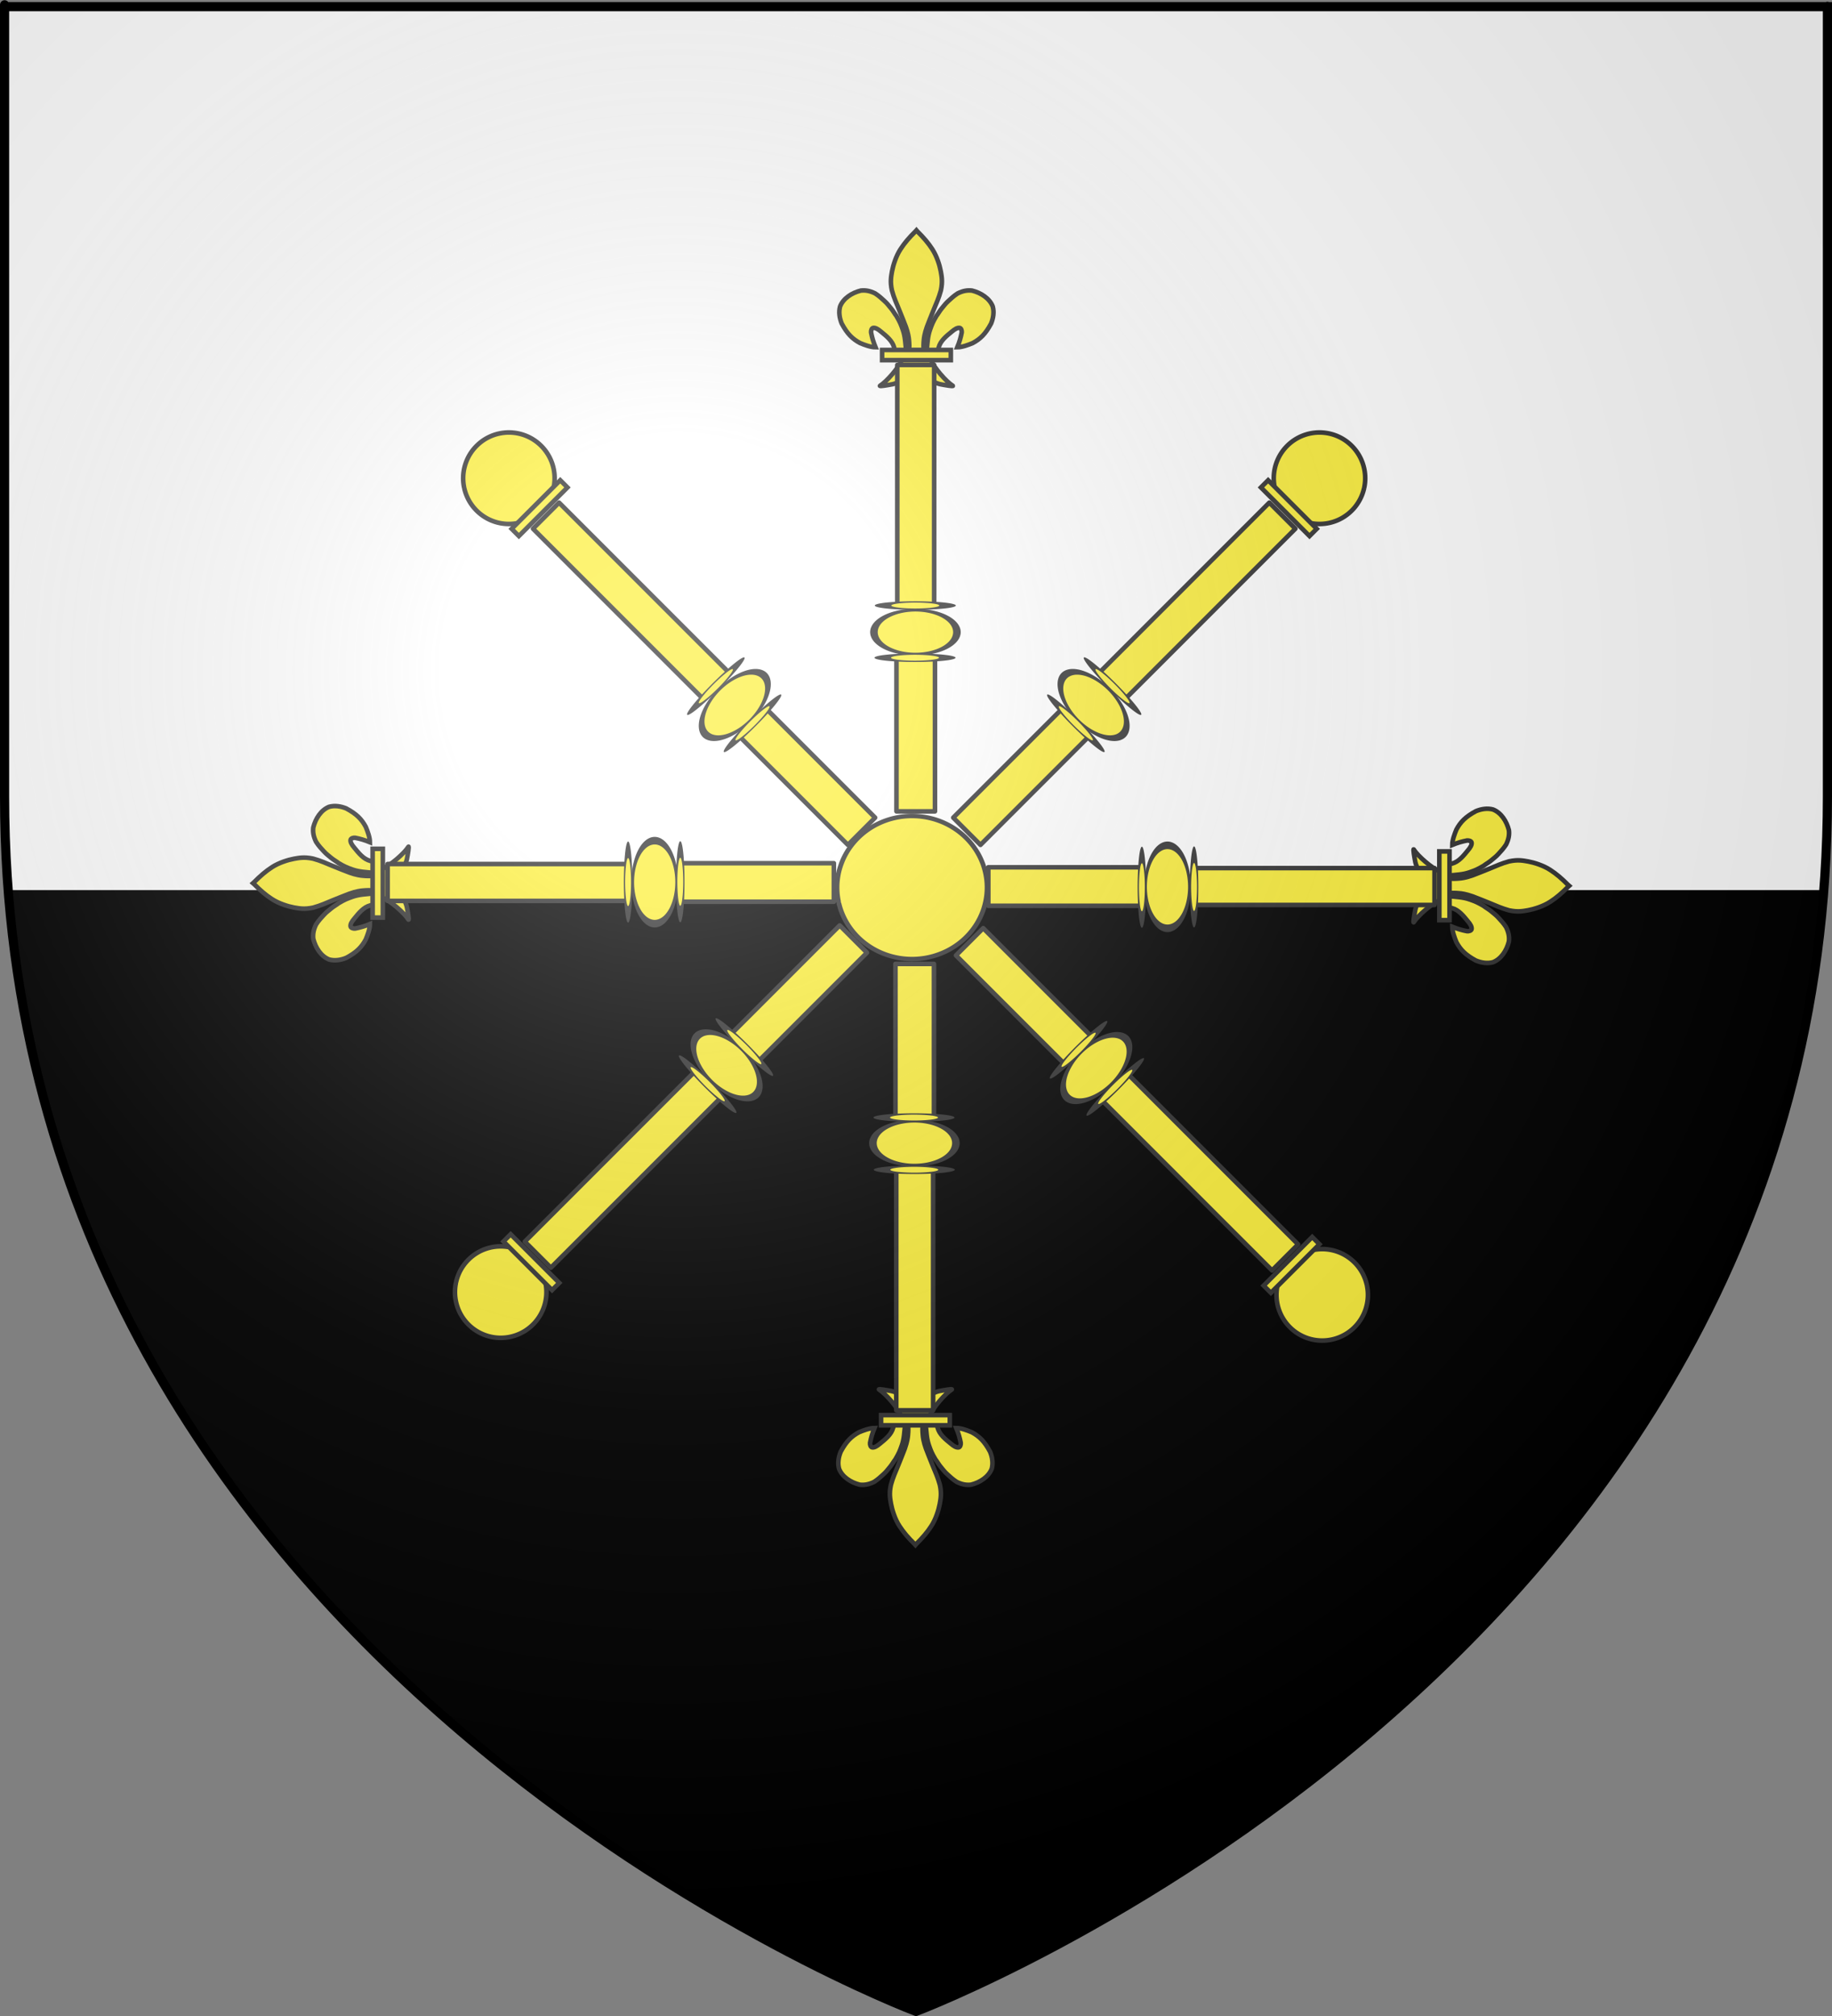 <?xml version="1.0" encoding="UTF-8" standalone="no"?>
<svg
   xmlns:dc="http://purl.org/dc/elements/1.1/"
   xmlns:cc="http://creativecommons.org/ns#"
   xmlns:rdf="http://www.w3.org/1999/02/22-rdf-syntax-ns#"
   xmlns:svg="http://www.w3.org/2000/svg"
   xmlns="http://www.w3.org/2000/svg"
   xmlns:xlink="http://www.w3.org/1999/xlink"
   xmlns:sodipodi="http://sodipodi.sourceforge.net/DTD/sodipodi-0.dtd"
   xmlns:inkscape="http://www.inkscape.org/namespaces/inkscape"
   height="660"
   width="600"
   version="1.0"
   id="svg2"
   sodipodi:version="0.32"
   inkscape:version="0.46"
   sodipodi:docname="Blason_ville_fr_Cattenom_(Moselle).svg"
   sodipodi:docbase="C:\Users\Augustin\Documents\heral"
   inkscape:export-filename="/Users/Augustin/Documents/temp/tyty.png"
   inkscape:export-xdpi="144"
   inkscape:export-ydpi="144"
   inkscape:output_extension="org.inkscape.output.svg.inkscape">
  <rect width="100%" height="100%" fill="#808080" stroke="none"/>
  <sodipodi:namedview
     inkscape:window-height="712"
     inkscape:window-width="1024"
     inkscape:pageshadow="2"
     inkscape:pageopacity="0.0"
     guidetolerance="10.0"
     gridtolerance="10.0"
     objecttolerance="10.0"
     borderopacity="1.0"
     bordercolor="#666666"
     pagecolor="#ffffff"
     id="base"
     showgrid="false"
     height="660px"
     inkscape:zoom="0.79090875"
     inkscape:cx="300"
     inkscape:cy="329.99986"
     inkscape:window-x="165"
     inkscape:window-y="-13"
     inkscape:current-layer="layer4"
     showguides="true"
     inkscape:guide-bbox="true" />
  <desc
     id="desc4">Flag of Canton of Valais (Wallis)</desc>
  <defs
     id="defs6">
    <inkscape:perspective
       sodipodi:type="inkscape:persp3d"
       inkscape:vp_x="0 : 330 : 1"
       inkscape:vp_y="0 : 1000 : 0"
       inkscape:vp_z="600 : 330 : 1"
       inkscape:persp3d-origin="300 : 220 : 1"
       id="perspective29768" />
    <linearGradient
       id="linearGradient2893">
      <stop
         style="stop-color:white;stop-opacity:0.314;"
         offset="0"
         id="stop2895" />
      <stop
         id="stop2897"
         offset="0.19"
         style="stop-color:white;stop-opacity:0.251;" />
      <stop
         style="stop-color:#6b6b6b;stop-opacity:0.125;"
         offset="0.6"
         id="stop2901" />
      <stop
         style="stop-color:black;stop-opacity:0.125;"
         offset="1"
         id="stop2899" />
    </linearGradient>
    <radialGradient
       inkscape:collect="always"
       xlink:href="#linearGradient2893"
       id="radialGradient3163"
       gradientUnits="userSpaceOnUse"
       gradientTransform="matrix(1.353,0,0,1.349,-77.629,-85.747)"
       cx="221.445"
       cy="226.331"
       fx="221.445"
       fy="226.331"
       r="300" />
    <inkscape:perspective
       id="perspective30079"
       inkscape:persp3d-origin="216.87964 : 144.37009 : 1"
       inkscape:vp_z="433.75928 : 216.55513 : 1"
       inkscape:vp_y="0 : 1000 : 0"
       inkscape:vp_x="0 : 216.55513 : 1"
       sodipodi:type="inkscape:persp3d" />
  </defs>
  <g
     inkscape:groupmode="layer"
     id="layer3"
     inkscape:label="Fond écu"
     style="display:inline"
     sodipodi:insensitive="true">
    <path
       style="fill:#000000;fill-opacity:1;fill-rule:evenodd;stroke:#000000;stroke-width:2;stroke-linecap:butt;stroke-linejoin:miter;stroke-opacity:1"
       d="M 597.125,292.406 L 2.875,292.406 C 23.855,554.455 300,658.5 300,658.5 C 300,658.5 576.145,554.455 597.125,292.406 z"
       id="path29773" />
    <path
       style="fill:#ffffff;fill-opacity:1;fill-rule:evenodd;stroke:#000000;stroke-width:2;stroke-linecap:butt;stroke-linejoin:miter;stroke-opacity:1"
       d="M 1.5,2.188 L 1.5,260.719 C 1.5,271.557 2.047,282.063 2.875,292.406 L 597.125,292.406 C 597.953,282.063 598.5,271.557 598.5,260.719 C 598.5,-24.733 598.5,2.188 598.5,2.188 L 1.5,2.188 z"
       id="path2855" />
  </g>
  <g
     inkscape:groupmode="layer"
     id="layer4"
     inkscape:label="Meubles">
    <g
       id="g31087"
       style="stroke:#313131;stroke-width:1.5;fill:#fcef3c">
      <path
         transform="matrix(1.078,0,0,0.996,231.727,226.231)"
         sodipodi:open="true"
         sodipodi:end="9.1968451"
         sodipodi:start="2.944335"
         d="M 49.488,67.226 A 13.264,13.519 0 1 1 49.574,67.632"
         sodipodi:ry="13.519431"
         sodipodi:rx="13.264348"
         sodipodi:cy="64.576591"
         sodipodi:cx="62.495483"
         id="path4363"
         style="fill:#fcef3c;fill-opacity:1;stroke:#313131;stroke-width:1.447;stroke-linecap:round;stroke-linejoin:round;stroke-miterlimit:4;stroke-dasharray:none;stroke-opacity:1"
         sodipodi:type="arc" />
      <path
         transform="matrix(1.852,0,0,1.732,182.967,178.714)"
         sodipodi:open="true"
         sodipodi:end="9.1968451"
         sodipodi:start="2.944335"
         d="M 49.488,67.226 A 13.264,13.519 0 1 1 49.574,67.632"
         sodipodi:ry="13.519431"
         sodipodi:rx="13.264348"
         sodipodi:cy="64.576591"
         sodipodi:cx="62.495483"
         id="path5250"
         style="fill:#fcef3c;fill-opacity:1;stroke:#313131;stroke-width:0.837;stroke-linecap:round;stroke-linejoin:round;stroke-miterlimit:4;stroke-dasharray:none;stroke-opacity:1"
         sodipodi:type="arc" />
      <path
         d="M 303.498,114.702 C 303.771,112.401 303.792,110.22 304.579,107.996 C 305.251,106.097 305.473,105.507 306.704,103.404 C 307.094,102.962 307.818,101.688 308.387,101.021 C 309.308,99.94 309.609,99.428 310.598,98.537 C 311.408,97.808 312.29,96.935 313.64,96.058 C 315.431,95.172 316.895,94.96 318.361,95.133 C 321.274,95.868 324.093,97.664 325.138,100.351 C 325.628,102.197 325.325,104.127 324.592,105.923 C 322.76,109.348 321.044,110.993 318.566,112.321 C 317.127,112.919 315.121,113.677 313.523,113.685 C 314.245,111.935 314.669,110.448 314.983,108.829 C 315.044,108.242 314.796,107.438 314.311,107.354 C 313.566,107.225 312.701,107.746 311.761,108.546 C 309.941,110.032 307.991,111.564 307.415,113.798 C 307.298,114.092 307.33,114.432 307.2,114.722"
         style="fill:#fcef3c;fill-opacity:1;fill-rule:evenodd;stroke:#313131;stroke-width:1.5;stroke-linecap:butt;stroke-linejoin:miter;stroke-miterlimit:4;stroke-dasharray:none;stroke-opacity:1"
         id="path7291" />
      <g
         id="g30828"
         style="stroke:#313131;stroke-width:1.5;fill:#fcef3c">
        <path
           id="path1902"
           style="fill:#fcef3c;fill-opacity:1;fill-rule:evenodd;stroke:#313131;stroke-width:1.5;stroke-linecap:butt;stroke-linejoin:miter;stroke-miterlimit:4;stroke-dasharray:none;stroke-opacity:1"
           d="M 296.767,114.702 C 296.494,112.401 296.473,110.22 295.686,107.996 C 295.013,106.097 294.791,105.507 293.56,103.404 C 293.171,102.962 292.447,101.688 291.878,101.021 C 290.956,99.94 290.656,99.428 289.667,98.537 C 288.856,97.808 287.974,96.935 286.624,96.058 C 284.833,95.172 283.369,94.96 281.903,95.133 C 278.991,95.868 276.172,97.664 275.126,100.351 C 274.637,102.197 274.939,104.127 275.672,105.923 C 277.505,109.348 279.221,110.993 281.699,112.321 C 283.137,112.919 285.143,113.677 286.741,113.685 C 286.019,111.935 285.596,110.448 285.282,108.829 C 285.221,108.242 285.468,107.438 285.954,107.354 C 286.698,107.225 287.563,107.746 288.503,108.546 C 290.323,110.032 292.273,111.564 292.85,113.798 C 292.967,114.092 292.934,114.432 293.065,114.722" />
        <path
           id="path3734"
           style="fill:#fcef3c;fill-opacity:1;fill-rule:nonzero;stroke:#313131;stroke-width:1.5;stroke-linecap:butt;stroke-linejoin:miter;stroke-miterlimit:4;stroke-dasharray:none;stroke-opacity:1"
           d="M 299.819,75.752 C 297.81,77.737 296.217,79.573 294.918,81.6 C 293.423,83.873 292.505,86.913 292.152,88.813 C 291.878,90.434 291.474,92.127 292.116,95.091 C 292.801,97.609 293.65,99.369 294.426,101.292 C 295.324,103.513 295.971,105.108 296.686,106.995 C 297.459,109.2 297.649,110.632 297.695,111.287 C 297.828,112.647 297.82,113.749 297.768,114.702 L 302.497,114.702 C 302.444,113.749 302.436,112.647 302.57,111.287 C 302.616,110.632 302.806,109.2 303.579,106.995 C 304.294,105.108 304.94,103.513 305.838,101.292 C 306.614,99.369 307.463,97.609 308.148,95.091 C 308.791,92.127 308.386,90.434 308.113,88.813 C 307.759,86.913 306.841,83.873 305.347,81.6 C 304.053,79.581 302.467,77.752 300.47,75.776 L 300.141,75.392 L 299.819,75.752 z" />
        <path
           id="path6395"
           style="fill:#fcef3c;fill-opacity:1;fill-rule:evenodd;stroke:#313131;stroke-width:1.5;stroke-linecap:butt;stroke-linejoin:miter;stroke-miterlimit:4;stroke-dasharray:none;stroke-opacity:1"
           d="M 295.409,117.754 C 294.42,120.293 290.389,124.943 288.248,126.269 C 287.693,126.613 290.903,126.071 292.34,125.782 C 294.225,125.404 296.675,123.563 296.617,124.213 C 296.498,125.561 296.518,125.538 296.679,126.699 C 297.183,128.82 297.332,129.428 297.967,131.038 C 298.267,131.798 298.523,132.386 298.69,132.713 C 298.985,133.287 299.323,133.952 299.903,134.431 L 300.128,134.651 L 300.361,134.431 C 300.929,133.949 301.275,133.314 301.574,132.713 C 301.737,132.384 301.998,131.798 302.297,131.038 C 302.932,129.428 303.084,128.82 303.587,126.699 C 303.749,125.538 303.766,125.561 303.647,124.213 C 303.59,123.563 306.04,125.404 307.925,125.782 C 309.362,126.071 312.571,126.613 312.016,126.269 C 309.875,124.943 305.846,120.293 304.858,117.754 L 295.409,117.754 z" />
        <rect
           id="rect4623"
           style="fill:#fcef3c;fill-opacity:1;stroke:#313131;stroke-width:1.5;stroke-miterlimit:4;stroke-dasharray:none;stroke-opacity:1"
           y="114.573"
           x="288.895"
           height="3.342"
           width="22.509" />
        <rect
           style="fill:#fcef3c;fill-opacity:1;stroke:#313131;stroke-width:1.5;stroke-linecap:round;stroke-linejoin:round;stroke-miterlimit:4;stroke-dasharray:none;stroke-opacity:1"
           id="rect5254"
           width="12.609"
           height="50.304"
           x="293.604"
           y="215.325" />
        <path
           sodipodi:type="arc"
           style="fill:#fcef3c;fill-opacity:1;stroke:#313131;stroke-width:1.958;stroke-linecap:round;stroke-linejoin:round;stroke-miterlimit:4;stroke-dasharray:none;stroke-opacity:1"
           id="path5256"
           sodipodi:cx="26.528696"
           sodipodi:cy="-75.464317"
           sodipodi:rx="10.713511"
           sodipodi:ry="15.560101"
           d="M 16.023,-72.415 A 10.714,15.56 0 1 1 16.092,-71.948"
           sodipodi:start="2.944335"
           sodipodi:end="9.1968451"
           sodipodi:open="true"
           transform="matrix(1.268,0,0,0.463,266.171,241.883)" />
        <rect
           style="fill:#fcef3c;fill-opacity:1;stroke:#313131;stroke-width:1.5;stroke-linecap:round;stroke-linejoin:round;stroke-miterlimit:4;stroke-dasharray:none;stroke-opacity:1"
           id="rect5272"
           width="12.073"
           height="78.74"
           x="293.872"
           y="119.482" />
        <path
           sodipodi:type="arc"
           style="fill:#fcef3c;fill-opacity:1;stroke:#313131;stroke-width:5.491;stroke-linecap:round;stroke-linejoin:round;stroke-miterlimit:4;stroke-dasharray:none;stroke-opacity:1"
           id="path5274"
           sodipodi:cx="26.528696"
           sodipodi:cy="-75.464317"
           sodipodi:rx="10.713511"
           sodipodi:ry="15.560101"
           d="M 16.023,-72.415 A 10.714,15.56 0 1 1 16.092,-71.948"
           sodipodi:start="2.944335"
           sodipodi:end="9.1968451"
           sodipodi:open="true"
           transform="matrix(0.986,0,0,7.567725e-2,273.516,221.039)" />
        <path
           sodipodi:type="arc"
           style="fill:#fcef3c;fill-opacity:1;stroke:#313131;stroke-width:5.491;stroke-linecap:round;stroke-linejoin:round;stroke-miterlimit:4;stroke-dasharray:none;stroke-opacity:1"
           id="path6163"
           sodipodi:cx="26.528696"
           sodipodi:cy="-75.464317"
           sodipodi:rx="10.713511"
           sodipodi:ry="15.560101"
           d="M 16.023,-72.415 A 10.714,15.56 0 1 1 16.092,-71.948"
           sodipodi:start="2.944335"
           sodipodi:end="9.1968451"
           sodipodi:open="true"
           transform="matrix(0.986,0,0,7.567725e-2,273.615,203.95)" />
      </g>
      <g
         id="g30874"
         style="stroke:#313131;stroke-width:1.5;fill:#fcef3c">
        <path
           id="path7082"
           style="fill:#fcef3c;fill-opacity:1;fill-rule:evenodd;stroke:#313131;stroke-width:1.5;stroke-linecap:butt;stroke-linejoin:miter;stroke-miterlimit:4;stroke-dasharray:none;stroke-opacity:1"
           d="M 296.435,466.493 C 296.162,468.794 296.141,470.975 295.354,473.199 C 294.681,475.098 294.459,475.688 293.228,477.791 C 292.839,478.233 292.115,479.507 291.546,480.175 C 290.624,481.255 290.324,481.767 289.335,482.658 C 288.524,483.387 287.642,484.26 286.292,485.137 C 284.501,486.023 283.037,486.235 281.571,486.062 C 278.659,485.327 275.84,483.531 274.794,480.844 C 274.305,478.999 274.607,477.068 275.34,475.272 C 277.173,471.848 278.889,470.203 281.367,468.874 C 282.805,468.276 284.811,467.518 286.409,467.51 C 285.687,469.26 285.264,470.747 284.95,472.366 C 284.888,472.953 285.136,473.757 285.622,473.841 C 286.366,473.97 287.231,473.449 288.171,472.649 C 289.991,471.163 291.941,469.631 292.518,467.397 C 292.635,467.103 292.602,466.763 292.733,466.473" />
        <path
           id="path7084"
           style="fill:#fcef3c;fill-opacity:1;fill-rule:nonzero;stroke:#313131;stroke-width:1.5;stroke-linecap:butt;stroke-linejoin:miter;stroke-miterlimit:4;stroke-dasharray:none;stroke-opacity:1"
           d="M 299.487,505.443 C 297.478,503.458 295.885,501.622 294.586,499.595 C 293.091,497.322 292.173,494.282 291.82,492.382 C 291.546,490.761 291.142,489.068 291.784,486.104 C 292.469,483.586 293.318,481.826 294.094,479.903 C 294.992,477.682 295.639,476.087 296.354,474.201 C 297.127,471.995 297.317,470.563 297.363,469.908 C 297.496,468.548 297.488,467.446 297.436,466.493 L 302.164,466.493 C 302.112,467.446 302.104,468.548 302.238,469.908 C 302.284,470.563 302.474,471.995 303.247,474.201 C 303.962,476.087 304.608,477.682 305.506,479.903 C 306.282,481.826 307.131,483.586 307.816,486.104 C 308.459,489.068 308.054,490.761 307.781,492.382 C 307.427,494.282 306.509,497.322 305.015,499.595 C 303.721,501.614 302.135,503.443 300.138,505.419 L 299.809,505.803 L 299.487,505.443 z" />
        <path
           id="path7086"
           style="fill:#fcef3c;fill-opacity:1;fill-rule:evenodd;stroke:#313131;stroke-width:1.5;stroke-linecap:butt;stroke-linejoin:miter;stroke-miterlimit:4;stroke-dasharray:none;stroke-opacity:1"
           d="M 295.077,463.441 C 294.088,460.902 290.057,456.252 287.916,454.926 C 287.361,454.582 290.571,455.124 292.008,455.413 C 293.893,455.792 296.343,457.632 296.285,456.982 C 296.166,455.635 296.186,455.657 296.347,454.496 C 296.851,452.376 297,451.767 297.635,450.157 C 297.935,449.397 298.191,448.809 298.358,448.482 C 298.653,447.908 298.991,447.243 299.571,446.764 L 299.796,446.545 L 300.029,446.764 C 300.597,447.246 300.943,447.881 301.242,448.482 C 301.405,448.811 301.666,449.397 301.965,450.157 C 302.6,451.767 302.752,452.376 303.255,454.496 C 303.417,455.657 303.434,455.635 303.315,456.982 C 303.258,457.632 305.708,455.792 307.592,455.413 C 309.03,455.124 312.239,454.582 311.684,454.926 C 309.543,456.252 305.514,460.902 304.526,463.441 L 295.077,463.441 z" />
        <path
           id="path7088"
           style="fill:#fcef3c;fill-opacity:1;fill-rule:evenodd;stroke:#313131;stroke-width:1.5;stroke-linecap:butt;stroke-linejoin:miter;stroke-miterlimit:4;stroke-dasharray:none;stroke-opacity:1"
           d="M 303.166,466.493 C 303.439,468.794 303.46,470.975 304.247,473.199 C 304.919,475.098 305.141,475.688 306.372,477.791 C 306.762,478.233 307.486,479.507 308.055,480.175 C 308.976,481.255 309.277,481.767 310.266,482.658 C 311.076,483.387 311.958,484.26 313.308,485.137 C 315.099,486.023 316.563,486.235 318.029,486.062 C 320.942,485.327 323.761,483.531 324.806,480.844 C 325.296,478.999 324.993,477.068 324.26,475.272 C 322.428,471.848 320.712,470.203 318.234,468.874 C 316.795,468.276 314.789,467.518 313.191,467.51 C 313.913,469.26 314.337,470.747 314.651,472.366 C 314.712,472.953 314.464,473.757 313.979,473.841 C 313.234,473.97 312.369,473.449 311.429,472.649 C 309.609,471.163 307.659,469.631 307.083,467.397 C 306.966,467.103 306.998,466.763 306.868,466.473" />
        <rect
           id="rect7090"
           style="fill:#fcef3c;fill-opacity:1;stroke:#313131;stroke-width:1.5;stroke-miterlimit:4;stroke-dasharray:none;stroke-opacity:1"
           y="-466.622"
           x="288.563"
           height="3.342"
           width="22.509"
           transform="scale(1,-1)" />
        <rect
           style="fill:#fcef3c;fill-opacity:1;stroke:#313131;stroke-width:1.5;stroke-linecap:round;stroke-linejoin:round;stroke-miterlimit:4;stroke-dasharray:none;stroke-opacity:1"
           id="rect7092"
           width="12.609"
           height="50.304"
           x="293.272"
           y="-365.87"
           transform="scale(1,-1)" />
        <path
           sodipodi:type="arc"
           style="fill:#fcef3c;fill-opacity:1;stroke:#313131;stroke-width:1.958;stroke-linecap:round;stroke-linejoin:round;stroke-miterlimit:4;stroke-dasharray:none;stroke-opacity:1"
           id="path7094"
           sodipodi:cx="26.528696"
           sodipodi:cy="-75.464317"
           sodipodi:rx="10.713511"
           sodipodi:ry="15.560101"
           d="M 16.023,-72.415 A 10.714,15.56 0 1 1 16.092,-71.948"
           sodipodi:start="2.944335"
           sodipodi:end="9.1968451"
           sodipodi:open="true"
           transform="matrix(1.268,0,0,-0.463,265.839,339.312)" />
        <rect
           style="fill:#fcef3c;fill-opacity:1;stroke:#313131;stroke-width:1.5;stroke-linecap:round;stroke-linejoin:round;stroke-miterlimit:4;stroke-dasharray:none;stroke-opacity:1"
           id="rect7096"
           width="12.073"
           height="78.74"
           x="293.54"
           y="-461.713"
           transform="scale(1,-1)" />
        <path
           sodipodi:type="arc"
           style="fill:#fcef3c;fill-opacity:1;stroke:#313131;stroke-width:5.491;stroke-linecap:round;stroke-linejoin:round;stroke-miterlimit:4;stroke-dasharray:none;stroke-opacity:1"
           id="path7098"
           sodipodi:cx="26.528696"
           sodipodi:cy="-75.464317"
           sodipodi:rx="10.713511"
           sodipodi:ry="15.560101"
           d="M 16.023,-72.415 A 10.714,15.56 0 1 1 16.092,-71.948"
           sodipodi:start="2.944335"
           sodipodi:end="9.1968451"
           sodipodi:open="true"
           transform="matrix(0.986,0,0,-7.567725e-2,273.184,360.156)" />
        <path
           sodipodi:type="arc"
           style="fill:#fcef3c;fill-opacity:1;stroke:#313131;stroke-width:5.491;stroke-linecap:round;stroke-linejoin:round;stroke-miterlimit:4;stroke-dasharray:none;stroke-opacity:1"
           id="path7100"
           sodipodi:cx="26.528696"
           sodipodi:cy="-75.464317"
           sodipodi:rx="10.713511"
           sodipodi:ry="15.560101"
           d="M 16.023,-72.415 A 10.714,15.56 0 1 1 16.092,-71.948"
           sodipodi:start="2.944335"
           sodipodi:end="9.1968451"
           sodipodi:open="true"
           transform="matrix(0.986,0,0,-7.567725e-2,273.283,377.245)" />
      </g>
      <path
         d="M 474.611,293.378 C 476.912,293.651 479.093,293.672 481.317,294.459 C 483.216,295.131 483.806,295.353 485.909,296.584 C 486.351,296.974 487.625,297.698 488.292,298.267 C 489.373,299.188 489.885,299.489 490.776,300.478 C 491.505,301.288 492.378,302.17 493.255,303.52 C 494.141,305.311 494.353,306.775 494.18,308.241 C 493.445,311.154 491.649,313.973 488.962,315.018 C 487.116,315.508 485.186,315.205 483.39,314.472 C 479.965,312.64 478.32,310.924 476.991,308.446 C 476.394,307.007 475.636,305.001 475.628,303.403 C 477.378,304.125 478.865,304.549 480.484,304.863 C 481.071,304.924 481.875,304.676 481.959,304.191 C 482.088,303.446 481.567,302.581 480.767,301.641 C 479.281,299.821 477.749,297.871 475.515,297.295 C 475.221,297.178 474.881,297.21 474.591,297.08"
         style="fill:#fcef3c;fill-opacity:1;fill-rule:evenodd;stroke:#313131;stroke-width:1.5;stroke-linecap:butt;stroke-linejoin:miter;stroke-miterlimit:4;stroke-dasharray:none;stroke-opacity:1"
         id="path7106" />
      <g
         id="g30851"
         style="stroke:#313131;stroke-width:1.5;fill:#fcef3c">
        <path
           id="path7108"
           style="fill:#fcef3c;fill-opacity:1;fill-rule:nonzero;stroke:#313131;stroke-width:1.5;stroke-linecap:butt;stroke-linejoin:miter;stroke-miterlimit:4;stroke-dasharray:none;stroke-opacity:1"
           d="M 513.561,290.325 C 511.576,292.335 509.74,293.928 507.713,295.227 C 505.44,296.721 502.4,297.639 500.5,297.993 C 498.879,298.267 497.186,298.671 494.222,298.028 C 491.704,297.343 489.944,296.495 488.021,295.718 C 485.8,294.821 484.205,294.174 482.318,293.459 C 480.113,292.686 478.681,292.496 478.026,292.45 C 476.666,292.316 475.564,292.324 474.611,292.377 L 474.611,287.648 C 475.564,287.701 476.666,287.708 478.026,287.575 C 478.681,287.529 480.113,287.339 482.318,286.566 C 484.205,285.851 485.8,285.204 488.021,284.307 C 489.944,283.53 491.704,282.681 494.222,281.996 C 497.186,281.354 498.879,281.758 500.5,282.032 C 502.4,282.386 505.44,283.303 507.713,284.798 C 509.732,286.092 511.561,287.677 513.537,289.675 L 513.921,290.003 L 513.561,290.325 z" />
        <path
           id="path7110"
           style="fill:#fcef3c;fill-opacity:1;fill-rule:evenodd;stroke:#313131;stroke-width:1.5;stroke-linecap:butt;stroke-linejoin:miter;stroke-miterlimit:4;stroke-dasharray:none;stroke-opacity:1"
           d="M 471.559,294.736 C 469.02,295.724 464.37,299.755 463.044,301.896 C 462.7,302.451 463.242,299.242 463.531,297.805 C 463.909,295.92 465.75,293.47 465.1,293.527 C 463.752,293.647 463.775,293.627 462.614,293.465 C 460.493,292.962 459.885,292.812 458.275,292.178 C 457.515,291.878 456.927,291.622 456.6,291.454 C 456.026,291.16 455.361,290.821 454.882,290.241 L 454.662,290.016 L 454.882,289.783 C 455.364,289.215 455.999,288.869 456.6,288.571 C 456.929,288.407 457.515,288.147 458.275,287.847 C 459.885,287.212 460.493,287.061 462.614,286.557 C 463.775,286.396 463.752,286.378 465.1,286.497 C 465.75,286.555 463.909,284.105 463.531,282.22 C 463.242,280.783 462.7,277.573 463.044,278.129 C 464.37,280.27 469.02,284.298 471.559,285.287 L 471.559,294.736 z" />
        <path
           id="path7112"
           style="fill:#fcef3c;fill-opacity:1;fill-rule:evenodd;stroke:#313131;stroke-width:1.5;stroke-linecap:butt;stroke-linejoin:miter;stroke-miterlimit:4;stroke-dasharray:none;stroke-opacity:1"
           d="M 474.611,286.647 C 476.912,286.374 479.093,286.353 481.317,285.566 C 483.216,284.893 483.806,284.671 485.909,283.44 C 486.351,283.051 487.625,282.327 488.292,281.758 C 489.373,280.836 489.885,280.536 490.776,279.547 C 491.505,278.736 492.378,277.854 493.255,276.504 C 494.141,274.713 494.353,273.249 494.18,271.784 C 493.445,268.871 491.649,266.052 488.962,265.006 C 487.116,264.517 485.186,264.819 483.39,265.552 C 479.965,267.385 478.32,269.101 476.991,271.579 C 476.394,273.017 475.636,275.023 475.628,276.621 C 477.378,275.899 478.865,275.476 480.484,275.162 C 481.071,275.101 481.875,275.348 481.959,275.834 C 482.088,276.578 481.567,277.443 480.767,278.383 C 479.281,280.203 477.749,282.153 475.515,282.73 C 475.221,282.847 474.881,282.814 474.591,282.945" />
        <rect
           id="rect7114"
           style="fill:#fcef3c;fill-opacity:1;stroke:#313131;stroke-width:1.5;stroke-miterlimit:4;stroke-dasharray:none;stroke-opacity:1"
           y="-474.74"
           x="-301.25"
           height="3.342"
           width="22.509"
           transform="matrix(0,-1,-1,0,0,0)" />
        <rect
           style="fill:#fcef3c;fill-opacity:1;stroke:#313131;stroke-width:1.5;stroke-linecap:round;stroke-linejoin:round;stroke-miterlimit:4;stroke-dasharray:none;stroke-opacity:1"
           id="rect7116"
           width="12.609"
           height="50.304"
           x="-296.54"
           y="-373.988"
           transform="matrix(0,-1,-1,0,0,0)" />
        <path
           sodipodi:type="arc"
           style="fill:#fcef3c;fill-opacity:1;stroke:#313131;stroke-width:1.958;stroke-linecap:round;stroke-linejoin:round;stroke-miterlimit:4;stroke-dasharray:none;stroke-opacity:1"
           id="path7118"
           sodipodi:cx="26.528696"
           sodipodi:cy="-75.464317"
           sodipodi:rx="10.713511"
           sodipodi:ry="15.560101"
           d="M 16.023,-72.415 A 10.714,15.56 0 1 1 16.092,-71.948"
           sodipodi:start="2.944335"
           sodipodi:end="9.1968451"
           sodipodi:open="true"
           transform="matrix(0,-1.268,-0.463,0,347.43,323.973)" />
        <rect
           style="fill:#fcef3c;fill-opacity:1;stroke:#313131;stroke-width:1.5;stroke-linecap:round;stroke-linejoin:round;stroke-miterlimit:4;stroke-dasharray:none;stroke-opacity:1"
           id="rect7120"
           width="12.073"
           height="78.74"
           x="-296.272"
           y="-469.831"
           transform="matrix(0,-1,-1,0,0,0)" />
        <path
           sodipodi:type="arc"
           style="fill:#fcef3c;fill-opacity:1;stroke:#313131;stroke-width:5.491;stroke-linecap:round;stroke-linejoin:round;stroke-miterlimit:4;stroke-dasharray:none;stroke-opacity:1"
           id="path7122"
           sodipodi:cx="26.528696"
           sodipodi:cy="-75.464317"
           sodipodi:rx="10.713511"
           sodipodi:ry="15.560101"
           d="M 16.023,-72.415 A 10.714,15.56 0 1 1 16.092,-71.948"
           sodipodi:start="2.944335"
           sodipodi:end="9.1968451"
           sodipodi:open="true"
           transform="matrix(0,-0.986,-7.567725e-2,0,368.274,316.628)" />
        <path
           sodipodi:type="arc"
           style="fill:#fcef3c;fill-opacity:1;stroke:#313131;stroke-width:5.491;stroke-linecap:round;stroke-linejoin:round;stroke-miterlimit:4;stroke-dasharray:none;stroke-opacity:1"
           id="path7124"
           sodipodi:cx="26.528696"
           sodipodi:cy="-75.464317"
           sodipodi:rx="10.713511"
           sodipodi:ry="15.560101"
           d="M 16.023,-72.415 A 10.714,15.56 0 1 1 16.092,-71.948"
           sodipodi:start="2.944335"
           sodipodi:end="9.1968451"
           sodipodi:open="true"
           transform="matrix(0,-0.986,-7.567725e-2,0,385.363,316.53)" />
      </g>
      <g
         id="g30816"
         style="stroke:#313131;stroke-width:1.5;fill:#fcef3c">
        <path
           id="path7128"
           style="fill:#fcef3c;fill-opacity:1;fill-rule:evenodd;stroke:#313131;stroke-width:1.5;stroke-linecap:butt;stroke-linejoin:miter;stroke-miterlimit:4;stroke-dasharray:none;stroke-opacity:1"
           d="M 122.171,285.761 C 119.87,285.488 117.689,285.467 115.465,284.68 C 113.566,284.008 112.976,283.785 110.873,282.554 C 110.431,282.165 109.157,281.441 108.489,280.872 C 107.409,279.95 106.896,279.65 106.006,278.661 C 105.277,277.85 104.404,276.968 103.527,275.618 C 102.641,273.827 102.429,272.363 102.602,270.898 C 103.337,267.985 105.133,265.166 107.82,264.121 C 109.665,263.631 111.596,263.933 113.392,264.667 C 116.816,266.499 118.461,268.215 119.79,270.693 C 120.388,272.131 121.146,274.138 121.154,275.735 C 119.404,275.014 117.917,274.59 116.298,274.276 C 115.711,274.215 114.907,274.462 114.823,274.948 C 114.694,275.693 115.215,276.557 116.015,277.498 C 117.501,279.317 119.033,281.268 121.266,281.844 C 121.561,281.961 121.901,281.928 122.191,282.059" />
        <path
           id="path7130"
           style="fill:#fcef3c;fill-opacity:1;fill-rule:nonzero;stroke:#313131;stroke-width:1.5;stroke-linecap:butt;stroke-linejoin:miter;stroke-miterlimit:4;stroke-dasharray:none;stroke-opacity:1"
           d="M 83.221,288.813 C 85.206,286.804 87.042,285.211 89.069,283.912 C 91.342,282.417 94.382,281.499 96.282,281.146 C 97.903,280.872 99.596,280.468 102.56,281.11 C 105.078,281.795 106.838,282.644 108.761,283.421 C 110.982,284.318 112.577,284.965 114.463,285.68 C 116.669,286.453 118.101,286.643 118.756,286.689 C 120.116,286.822 121.218,286.815 122.171,286.762 L 122.171,291.491 C 121.218,291.438 120.116,291.43 118.756,291.564 C 118.101,291.61 116.669,291.8 114.463,292.573 C 112.577,293.288 110.982,293.934 108.761,294.832 C 106.838,295.609 105.078,296.457 102.56,297.142 C 99.596,297.785 97.903,297.38 96.282,297.107 C 94.382,296.753 91.342,295.835 89.069,294.341 C 87.05,293.047 85.221,291.461 83.245,289.464 L 82.861,289.135 L 83.221,288.813 z" />
        <path
           id="path7132"
           style="fill:#fcef3c;fill-opacity:1;fill-rule:evenodd;stroke:#313131;stroke-width:1.5;stroke-linecap:butt;stroke-linejoin:miter;stroke-miterlimit:4;stroke-dasharray:none;stroke-opacity:1"
           d="M 125.223,284.403 C 127.762,283.414 132.412,279.384 133.738,277.242 C 134.082,276.687 133.54,279.897 133.251,281.334 C 132.872,283.219 131.032,285.669 131.682,285.611 C 133.029,285.492 133.007,285.512 134.168,285.673 C 136.288,286.177 136.897,286.326 138.507,286.961 C 139.267,287.261 139.855,287.517 140.182,287.685 C 140.756,287.979 141.421,288.317 141.9,288.897 L 142.119,289.123 L 141.9,289.355 C 141.418,289.923 140.783,290.27 140.182,290.568 C 139.853,290.731 139.267,290.992 138.507,291.291 C 136.897,291.926 136.288,292.078 134.168,292.582 C 133.007,292.743 133.029,292.761 131.682,292.641 C 131.032,292.584 132.872,295.034 133.251,296.919 C 133.54,298.356 134.082,301.565 133.738,301.01 C 132.412,298.869 127.762,294.84 125.223,293.852 L 125.223,284.403 z" />
        <path
           id="path7134"
           style="fill:#fcef3c;fill-opacity:1;fill-rule:evenodd;stroke:#313131;stroke-width:1.5;stroke-linecap:butt;stroke-linejoin:miter;stroke-miterlimit:4;stroke-dasharray:none;stroke-opacity:1"
           d="M 122.171,292.492 C 119.87,292.765 117.689,292.786 115.465,293.573 C 113.566,294.245 112.976,294.467 110.873,295.699 C 110.431,296.088 109.157,296.812 108.489,297.381 C 107.409,298.302 106.896,298.603 106.006,299.592 C 105.277,300.402 104.404,301.285 103.527,302.635 C 102.641,304.425 102.429,305.889 102.602,307.355 C 103.337,310.268 105.133,313.087 107.82,314.132 C 109.665,314.622 111.596,314.32 113.392,313.586 C 116.816,311.754 118.461,310.038 119.79,307.56 C 120.388,306.121 121.146,304.115 121.154,302.517 C 119.404,303.239 117.917,303.663 116.298,303.977 C 115.711,304.038 114.907,303.791 114.823,303.305 C 114.694,302.56 115.215,301.695 116.015,300.755 C 117.501,298.935 119.033,296.985 121.266,296.409 C 121.561,296.292 121.901,296.324 122.191,296.194" />
        <rect
           id="rect7136"
           style="fill:#fcef3c;fill-opacity:1;stroke:#313131;stroke-width:1.5;stroke-miterlimit:4;stroke-dasharray:none;stroke-opacity:1"
           y="122.042"
           x="277.889"
           height="3.342"
           width="22.509"
           transform="matrix(0,1,1,0,0,0)" />
        <rect
           style="fill:#fcef3c;fill-opacity:1;stroke:#313131;stroke-width:1.5;stroke-linecap:round;stroke-linejoin:round;stroke-miterlimit:4;stroke-dasharray:none;stroke-opacity:1"
           id="rect7138"
           width="12.609"
           height="50.304"
           x="282.598"
           y="222.794"
           transform="matrix(0,1,1,0,0,0)" />
        <path
           sodipodi:type="arc"
           style="fill:#fcef3c;fill-opacity:1;stroke:#313131;stroke-width:1.958;stroke-linecap:round;stroke-linejoin:round;stroke-miterlimit:4;stroke-dasharray:none;stroke-opacity:1"
           id="path7140"
           sodipodi:cx="26.528696"
           sodipodi:cy="-75.464317"
           sodipodi:rx="10.713511"
           sodipodi:ry="15.560101"
           d="M 16.023,-72.415 A 10.714,15.56 0 1 1 16.092,-71.948"
           sodipodi:start="2.944335"
           sodipodi:end="9.1968451"
           sodipodi:open="true"
           transform="matrix(0,1.268,0.463,0,249.352,255.165)" />
        <rect
           style="fill:#fcef3c;fill-opacity:1;stroke:#313131;stroke-width:1.5;stroke-linecap:round;stroke-linejoin:round;stroke-miterlimit:4;stroke-dasharray:none;stroke-opacity:1"
           id="rect7142"
           width="12.073"
           height="78.74"
           x="282.866"
           y="126.951"
           transform="matrix(0,1,1,0,0,0)" />
        <path
           sodipodi:type="arc"
           style="fill:#fcef3c;fill-opacity:1;stroke:#313131;stroke-width:5.491;stroke-linecap:round;stroke-linejoin:round;stroke-miterlimit:4;stroke-dasharray:none;stroke-opacity:1"
           id="path7144"
           sodipodi:cx="26.528696"
           sodipodi:cy="-75.464317"
           sodipodi:rx="10.713511"
           sodipodi:ry="15.560101"
           d="M 16.023,-72.415 A 10.714,15.56 0 1 1 16.092,-71.948"
           sodipodi:start="2.944335"
           sodipodi:end="9.1968451"
           sodipodi:open="true"
           transform="matrix(0,0.986,7.567725e-2,0,228.508,262.51)" />
        <path
           sodipodi:type="arc"
           style="fill:#fcef3c;fill-opacity:1;stroke:#313131;stroke-width:5.491;stroke-linecap:round;stroke-linejoin:round;stroke-miterlimit:4;stroke-dasharray:none;stroke-opacity:1"
           id="path7146"
           sodipodi:cx="26.528696"
           sodipodi:cy="-75.464317"
           sodipodi:rx="10.713511"
           sodipodi:ry="15.560101"
           d="M 16.023,-72.415 A 10.714,15.56 0 1 1 16.092,-71.948"
           sodipodi:start="2.944335"
           sodipodi:end="9.1968451"
           sodipodi:open="true"
           transform="matrix(0,0.986,7.567725e-2,0,211.419,262.609)" />
      </g>
      <g
         id="g30807"
         style="stroke:#313131;stroke-width:1.5;fill:#fcef3c">
        <path
           sodipodi:type="arc"
           style="opacity:1;fill:#fcef3c;fill-rule:nonzero;stroke:#313131;stroke-width:1.043;stroke-linecap:round;stroke-miterlimit:4;stroke-dasharray:none;stroke-opacity:1"
           id="path30805"
           sodipodi:cx="167.68625"
           sodipodi:cy="161.31567"
           sodipodi:rx="10.415295"
           sodipodi:ry="10.415295"
           d="M 157.473,163.357 A 10.415,10.415 0 1 1 157.54,163.669"
           sodipodi:start="2.944335"
           sodipodi:end="9.1968451"
           sodipodi:open="true"
           transform="matrix(1.438,0,0,1.438,-74.466,-75.426)" />
        <rect
           id="rect7247"
           style="fill:#fcef3c;fill-opacity:1;stroke:#313131;stroke-width:1.5;stroke-miterlimit:4;stroke-dasharray:none;stroke-opacity:1"
           y="240.951"
           x="-3.933"
           height="3.342"
           width="22.509"
           transform="matrix(0.707,-0.707,0.707,0.707,0,0)" />
        <rect
           style="fill:#fcef3c;fill-opacity:1;stroke:#313131;stroke-width:1.5;stroke-linecap:round;stroke-linejoin:round;stroke-miterlimit:4;stroke-dasharray:none;stroke-opacity:1"
           id="rect7249"
           width="12.609"
           height="50.304"
           x="0.776"
           y="341.703"
           transform="matrix(0.707,-0.707,0.707,0.707,0,0)" />
        <path
           sodipodi:type="arc"
           style="fill:#fcef3c;fill-opacity:1;stroke:#313131;stroke-width:1.958;stroke-linecap:round;stroke-linejoin:round;stroke-miterlimit:4;stroke-dasharray:none;stroke-opacity:1"
           id="path7251"
           sodipodi:cx="26.528696"
           sodipodi:cy="-75.464317"
           sodipodi:rx="10.713511"
           sodipodi:ry="15.560101"
           d="M 16.023,-72.415 A 10.714,15.56 0 1 1 16.092,-71.948"
           sodipodi:start="2.944335"
           sodipodi:end="9.1968451"
           sodipodi:open="true"
           transform="matrix(0.896,-0.896,0.327,0.327,241.551,279.249)" />
        <rect
           style="fill:#fcef3c;fill-opacity:1;stroke:#313131;stroke-width:1.5;stroke-linecap:round;stroke-linejoin:round;stroke-miterlimit:4;stroke-dasharray:none;stroke-opacity:1"
           id="rect7253"
           width="12.073"
           height="78.74"
           x="1.044"
           y="245.86"
           transform="matrix(0.707,-0.707,0.707,0.707,0,0)" />
        <path
           sodipodi:type="arc"
           style="fill:#fcef3c;fill-opacity:1;stroke:#313131;stroke-width:5.491;stroke-linecap:round;stroke-linejoin:round;stroke-miterlimit:4;stroke-dasharray:none;stroke-opacity:1"
           id="path7255"
           sodipodi:cx="26.528696"
           sodipodi:cy="-75.464317"
           sodipodi:rx="10.713511"
           sodipodi:ry="15.560101"
           d="M 16.023,-72.415 A 10.714,15.56 0 1 1 16.092,-71.948"
           sodipodi:start="2.944335"
           sodipodi:end="9.1968451"
           sodipodi:open="true"
           transform="matrix(0.697,-0.697,5.3511913e-2,5.3511913e-2,232.005,259.316)" />
        <path
           sodipodi:type="arc"
           style="fill:#fcef3c;fill-opacity:1;stroke:#313131;stroke-width:5.491;stroke-linecap:round;stroke-linejoin:round;stroke-miterlimit:4;stroke-dasharray:none;stroke-opacity:1"
           id="path7257"
           sodipodi:cx="26.528696"
           sodipodi:cy="-75.464317"
           sodipodi:rx="10.713511"
           sodipodi:ry="15.560101"
           d="M 16.023,-72.415 A 10.714,15.56 0 1 1 16.092,-71.948"
           sodipodi:start="2.944335"
           sodipodi:end="9.1968451"
           sodipodi:open="true"
           transform="matrix(0.697,-0.697,5.3511913e-2,5.3511913e-2,219.992,247.163)" />
      </g>
      <g
         transform="matrix(-1,0,0,1,598.812,0)"
         id="g30898"
         style="stroke:#313131;stroke-width:1.5;fill:#fcef3c">
        <path
           transform="matrix(1.438,0,0,1.438,-74.466,-75.426)"
           sodipodi:open="true"
           sodipodi:end="9.1968451"
           sodipodi:start="2.944335"
           d="M 157.473,163.357 A 10.415,10.415 0 1 1 157.54,163.669"
           sodipodi:ry="10.415295"
           sodipodi:rx="10.415295"
           sodipodi:cy="161.31567"
           sodipodi:cx="167.68625"
           id="path30900"
           style="opacity:1;fill:#fcef3c;fill-rule:nonzero;stroke:#313131;stroke-width:1.043;stroke-linecap:round;stroke-miterlimit:4;stroke-dasharray:none;stroke-opacity:1"
           sodipodi:type="arc" />
        <rect
           transform="matrix(0.707,-0.707,0.707,0.707,0,0)"
           width="22.509"
           height="3.342"
           x="-3.933"
           y="240.951"
           style="fill:#fcef3c;fill-opacity:1;stroke:#313131;stroke-width:1.5;stroke-miterlimit:4;stroke-dasharray:none;stroke-opacity:1"
           id="rect30902" />
        <rect
           transform="matrix(0.707,-0.707,0.707,0.707,0,0)"
           y="341.703"
           x="0.776"
           height="50.304"
           width="12.609"
           id="rect30904"
           style="fill:#fcef3c;fill-opacity:1;stroke:#313131;stroke-width:1.5;stroke-linecap:round;stroke-linejoin:round;stroke-miterlimit:4;stroke-dasharray:none;stroke-opacity:1" />
        <path
           transform="matrix(0.896,-0.896,0.327,0.327,241.551,279.249)"
           sodipodi:open="true"
           sodipodi:end="9.1968451"
           sodipodi:start="2.944335"
           d="M 16.023,-72.415 A 10.714,15.56 0 1 1 16.092,-71.948"
           sodipodi:ry="15.560101"
           sodipodi:rx="10.713511"
           sodipodi:cy="-75.464317"
           sodipodi:cx="26.528696"
           id="path30906"
           style="fill:#fcef3c;fill-opacity:1;stroke:#313131;stroke-width:1.958;stroke-linecap:round;stroke-linejoin:round;stroke-miterlimit:4;stroke-dasharray:none;stroke-opacity:1"
           sodipodi:type="arc" />
        <rect
           transform="matrix(0.707,-0.707,0.707,0.707,0,0)"
           y="245.86"
           x="1.044"
           height="78.74"
           width="12.073"
           id="rect30908"
           style="fill:#fcef3c;fill-opacity:1;stroke:#313131;stroke-width:1.5;stroke-linecap:round;stroke-linejoin:round;stroke-miterlimit:4;stroke-dasharray:none;stroke-opacity:1" />
        <path
           transform="matrix(0.697,-0.697,5.3511913e-2,5.3511913e-2,232.005,259.316)"
           sodipodi:open="true"
           sodipodi:end="9.1968451"
           sodipodi:start="2.944335"
           d="M 16.023,-72.415 A 10.714,15.56 0 1 1 16.092,-71.948"
           sodipodi:ry="15.560101"
           sodipodi:rx="10.713511"
           sodipodi:cy="-75.464317"
           sodipodi:cx="26.528696"
           id="path30910"
           style="fill:#fcef3c;fill-opacity:1;stroke:#313131;stroke-width:5.491;stroke-linecap:round;stroke-linejoin:round;stroke-miterlimit:4;stroke-dasharray:none;stroke-opacity:1"
           sodipodi:type="arc" />
        <path
           transform="matrix(0.697,-0.697,5.3511913e-2,5.3511913e-2,219.992,247.163)"
           sodipodi:open="true"
           sodipodi:end="9.1968451"
           sodipodi:start="2.944335"
           d="M 16.023,-72.415 A 10.714,15.56 0 1 1 16.092,-71.948"
           sodipodi:ry="15.560101"
           sodipodi:rx="10.713511"
           sodipodi:cy="-75.464317"
           sodipodi:cx="26.528696"
           id="path30912"
           style="fill:#fcef3c;fill-opacity:1;stroke:#313131;stroke-width:5.491;stroke-linecap:round;stroke-linejoin:round;stroke-miterlimit:4;stroke-dasharray:none;stroke-opacity:1"
           sodipodi:type="arc" />
      </g>
      <g
         transform="matrix(1,0,0,-1,-2.682,579.572)"
         id="g30914"
         style="stroke:#313131;stroke-width:1.5;fill:#fcef3c">
        <path
           transform="matrix(1.438,0,0,1.438,-74.466,-75.426)"
           sodipodi:open="true"
           sodipodi:end="9.1968451"
           sodipodi:start="2.944335"
           d="M 157.473,163.357 A 10.415,10.415 0 1 1 157.54,163.669"
           sodipodi:ry="10.415295"
           sodipodi:rx="10.415295"
           sodipodi:cy="161.31567"
           sodipodi:cx="167.68625"
           id="path30916"
           style="opacity:1;fill:#fcef3c;fill-rule:nonzero;stroke:#313131;stroke-width:1.043;stroke-linecap:round;stroke-miterlimit:4;stroke-dasharray:none;stroke-opacity:1"
           sodipodi:type="arc" />
        <rect
           transform="matrix(0.707,-0.707,0.707,0.707,0,0)"
           width="22.509"
           height="3.342"
           x="-3.933"
           y="240.951"
           style="fill:#fcef3c;fill-opacity:1;stroke:#313131;stroke-width:1.5;stroke-miterlimit:4;stroke-dasharray:none;stroke-opacity:1"
           id="rect30918" />
        <rect
           transform="matrix(0.707,-0.707,0.707,0.707,0,0)"
           y="341.703"
           x="0.776"
           height="50.304"
           width="12.609"
           id="rect30920"
           style="fill:#fcef3c;fill-opacity:1;stroke:#313131;stroke-width:1.5;stroke-linecap:round;stroke-linejoin:round;stroke-miterlimit:4;stroke-dasharray:none;stroke-opacity:1" />
        <path
           transform="matrix(0.896,-0.896,0.327,0.327,241.551,279.249)"
           sodipodi:open="true"
           sodipodi:end="9.1968451"
           sodipodi:start="2.944335"
           d="M 16.023,-72.415 A 10.714,15.56 0 1 1 16.092,-71.948"
           sodipodi:ry="15.560101"
           sodipodi:rx="10.713511"
           sodipodi:cy="-75.464317"
           sodipodi:cx="26.528696"
           id="path30922"
           style="fill:#fcef3c;fill-opacity:1;stroke:#313131;stroke-width:1.958;stroke-linecap:round;stroke-linejoin:round;stroke-miterlimit:4;stroke-dasharray:none;stroke-opacity:1"
           sodipodi:type="arc" />
        <rect
           transform="matrix(0.707,-0.707,0.707,0.707,0,0)"
           y="245.86"
           x="1.044"
           height="78.74"
           width="12.073"
           id="rect30924"
           style="fill:#fcef3c;fill-opacity:1;stroke:#313131;stroke-width:1.5;stroke-linecap:round;stroke-linejoin:round;stroke-miterlimit:4;stroke-dasharray:none;stroke-opacity:1" />
        <path
           transform="matrix(0.697,-0.697,5.3511913e-2,5.3511913e-2,232.005,259.316)"
           sodipodi:open="true"
           sodipodi:end="9.1968451"
           sodipodi:start="2.944335"
           d="M 16.023,-72.415 A 10.714,15.56 0 1 1 16.092,-71.948"
           sodipodi:ry="15.560101"
           sodipodi:rx="10.713511"
           sodipodi:cy="-75.464317"
           sodipodi:cx="26.528696"
           id="path30926"
           style="fill:#fcef3c;fill-opacity:1;stroke:#313131;stroke-width:5.491;stroke-linecap:round;stroke-linejoin:round;stroke-miterlimit:4;stroke-dasharray:none;stroke-opacity:1"
           sodipodi:type="arc" />
        <path
           transform="matrix(0.697,-0.697,5.3511913e-2,5.3511913e-2,219.992,247.163)"
           sodipodi:open="true"
           sodipodi:end="9.1968451"
           sodipodi:start="2.944335"
           d="M 16.023,-72.415 A 10.714,15.56 0 1 1 16.092,-71.948"
           sodipodi:ry="15.560101"
           sodipodi:rx="10.713511"
           sodipodi:cy="-75.464317"
           sodipodi:cx="26.528696"
           id="path30928"
           style="fill:#fcef3c;fill-opacity:1;stroke:#313131;stroke-width:5.491;stroke-linecap:round;stroke-linejoin:round;stroke-miterlimit:4;stroke-dasharray:none;stroke-opacity:1"
           sodipodi:type="arc" />
      </g>
      <g
         id="g30930"
         transform="matrix(-1,0,0,-1,599.706,580.466)"
         style="stroke:#313131;stroke-width:1.5;fill:#fcef3c">
        <path
           sodipodi:type="arc"
           style="opacity:1;fill:#fcef3c;fill-rule:nonzero;stroke:#313131;stroke-width:1.043;stroke-linecap:round;stroke-miterlimit:4;stroke-dasharray:none;stroke-opacity:1"
           id="path30932"
           sodipodi:cx="167.68625"
           sodipodi:cy="161.31567"
           sodipodi:rx="10.415295"
           sodipodi:ry="10.415295"
           d="M 157.473,163.357 A 10.415,10.415 0 1 1 157.54,163.669"
           sodipodi:start="2.944335"
           sodipodi:end="9.1968451"
           sodipodi:open="true"
           transform="matrix(1.438,0,0,1.438,-74.466,-75.426)" />
        <rect
           id="rect30934"
           style="fill:#fcef3c;fill-opacity:1;stroke:#313131;stroke-width:1.5;stroke-miterlimit:4;stroke-dasharray:none;stroke-opacity:1"
           y="240.951"
           x="-3.933"
           height="3.342"
           width="22.509"
           transform="matrix(0.707,-0.707,0.707,0.707,0,0)" />
        <rect
           style="fill:#fcef3c;fill-opacity:1;stroke:#313131;stroke-width:1.5;stroke-linecap:round;stroke-linejoin:round;stroke-miterlimit:4;stroke-dasharray:none;stroke-opacity:1"
           id="rect30936"
           width="12.609"
           height="50.304"
           x="0.776"
           y="341.703"
           transform="matrix(0.707,-0.707,0.707,0.707,0,0)" />
        <path
           sodipodi:type="arc"
           style="fill:#fcef3c;fill-opacity:1;stroke:#313131;stroke-width:1.958;stroke-linecap:round;stroke-linejoin:round;stroke-miterlimit:4;stroke-dasharray:none;stroke-opacity:1"
           id="path30938"
           sodipodi:cx="26.528696"
           sodipodi:cy="-75.464317"
           sodipodi:rx="10.713511"
           sodipodi:ry="15.560101"
           d="M 16.023,-72.415 A 10.714,15.56 0 1 1 16.092,-71.948"
           sodipodi:start="2.944335"
           sodipodi:end="9.1968451"
           sodipodi:open="true"
           transform="matrix(0.896,-0.896,0.327,0.327,241.551,279.249)" />
        <rect
           style="fill:#fcef3c;fill-opacity:1;stroke:#313131;stroke-width:1.5;stroke-linecap:round;stroke-linejoin:round;stroke-miterlimit:4;stroke-dasharray:none;stroke-opacity:1"
           id="rect30940"
           width="12.073"
           height="78.74"
           x="1.044"
           y="245.86"
           transform="matrix(0.707,-0.707,0.707,0.707,0,0)" />
        <path
           sodipodi:type="arc"
           style="fill:#fcef3c;fill-opacity:1;stroke:#313131;stroke-width:5.491;stroke-linecap:round;stroke-linejoin:round;stroke-miterlimit:4;stroke-dasharray:none;stroke-opacity:1"
           id="path30942"
           sodipodi:cx="26.528696"
           sodipodi:cy="-75.464317"
           sodipodi:rx="10.713511"
           sodipodi:ry="15.560101"
           d="M 16.023,-72.415 A 10.714,15.56 0 1 1 16.092,-71.948"
           sodipodi:start="2.944335"
           sodipodi:end="9.1968451"
           sodipodi:open="true"
           transform="matrix(0.697,-0.697,5.3511913e-2,5.3511913e-2,232.005,259.316)" />
        <path
           sodipodi:type="arc"
           style="fill:#fcef3c;fill-opacity:1;stroke:#313131;stroke-width:5.491;stroke-linecap:round;stroke-linejoin:round;stroke-miterlimit:4;stroke-dasharray:none;stroke-opacity:1"
           id="path30944"
           sodipodi:cx="26.528696"
           sodipodi:cy="-75.464317"
           sodipodi:rx="10.713511"
           sodipodi:ry="15.560101"
           d="M 16.023,-72.415 A 10.714,15.56 0 1 1 16.092,-71.948"
           sodipodi:start="2.944335"
           sodipodi:end="9.1968451"
           sodipodi:open="true"
           transform="matrix(0.697,-0.697,5.3511913e-2,5.3511913e-2,219.992,247.163)" />
      </g>
    </g>
  </g>
  <g
     inkscape:groupmode="layer"
     id="layer2"
     inkscape:label="Reflet final"
     sodipodi:insensitive="true">
    <path
       sodipodi:nodetypes="cccccc"
       d="M 300,658.5 C 300,658.5 598.5,546.18 598.5,260.728 C 598.5,-24.723 598.5,2.176 598.5,2.176 L 1.5,2.176 L 1.5,260.728 C 1.5,546.18 300,658.5 300,658.5 z "
       style="opacity:1;fill:url(#radialGradient3163);fill-opacity:1;fill-rule:evenodd;stroke:none;stroke-width:1px;stroke-linecap:butt;stroke-linejoin:miter;stroke-opacity:1"
       id="path2875"
       inkscape:export-xdpi="144"
       inkscape:export-ydpi="144" />
  </g>
  <g
     inkscape:groupmode="layer"
     id="layer1"
     inkscape:label="Contour final"
     sodipodi:insensitive="true">
    <path
       sodipodi:nodetypes="cccccc"
       d="M 300,658.5 C 300,658.5 1.5,546.18 1.5,260.728 C 1.5,-24.723 1.5,2.176 1.5,2.176 L 598.5,2.176 L 598.5,260.728 C 598.5,546.18 300,658.5 300,658.5 z "
       style="opacity:1;fill:none;fill-opacity:1;fill-rule:evenodd;stroke:#000000;stroke-width:3;stroke-linecap:butt;stroke-linejoin:miter;stroke-miterlimit:4;stroke-dasharray:none;stroke-opacity:1"
       id="path1411"
       inkscape:export-xdpi="144"
       inkscape:export-ydpi="144" />
  </g>
</svg>
